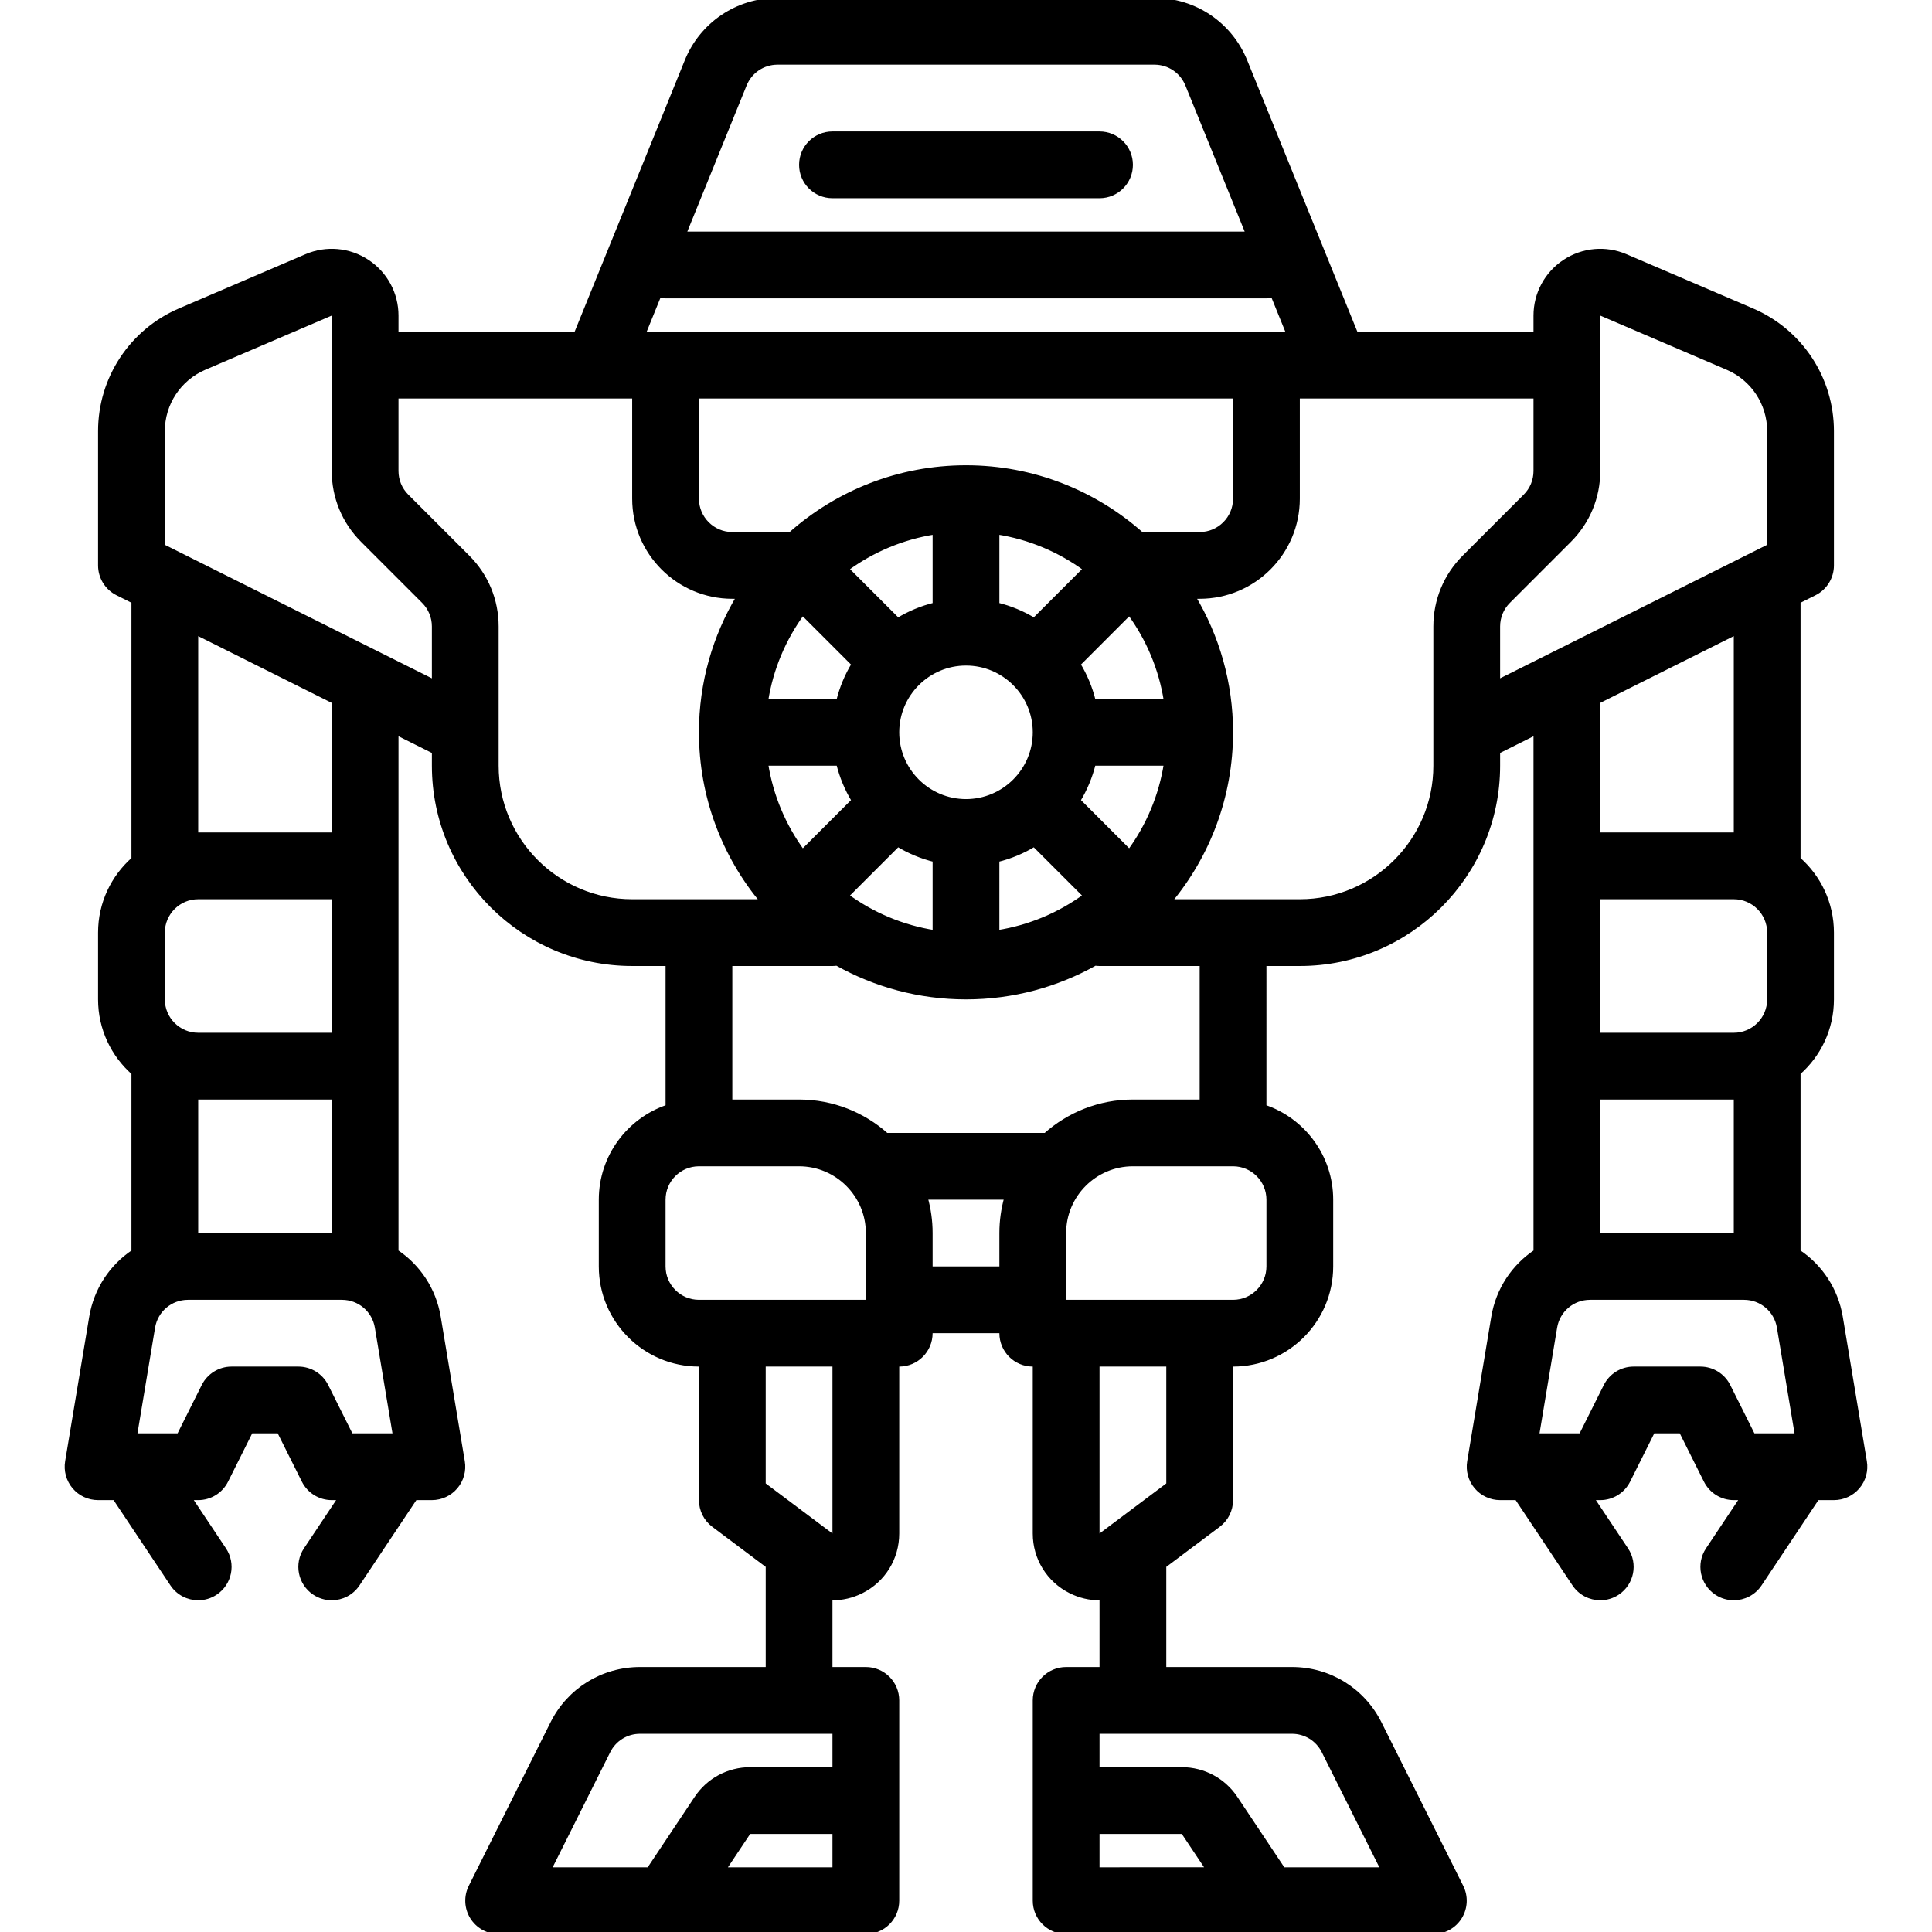 <!DOCTYPE svg PUBLIC "-//W3C//DTD SVG 1.1//EN" "http://www.w3.org/Graphics/SVG/1.1/DTD/svg11.dtd">
<!-- Uploaded to: SVG Repo, www.svgrepo.com, Transformed by: SVG Repo Mixer Tools -->
<svg fill="#000000" height="800px" width="800px" version="1.1" id="Capa_1" xmlns="http://www.w3.org/2000/svg" xmlns:xlink="http://www.w3.org/1999/xlink" viewBox="0 0 463.001 463.001" xml:space="preserve" stroke="#000000">
<g id="SVGRepo_bgCarrier" stroke-width="0"/>
<g id="SVGRepo_tracerCarrier" stroke-linecap="round" stroke-linejoin="round"/>
<g id="SVGRepo_iconCarrier"> <g> <path d="M446.899,350.267l-5.772-34.631c-1.105-6.631-4.888-12.186-10.126-15.681v-42.814c4.899-4.31,8-10.619,8-17.642v-16 c0-7.023-3.101-13.332-8-17.642v-61.723l3.854-1.927c2.54-1.27,4.146-3.867,4.146-6.708v-32.174 c0-12.618-7.494-23.983-19.092-28.953l-30.304-12.987c-4.803-2.059-10.276-1.571-14.639,1.307 C370.604,65.569,368,70.406,368,75.631V80h-43.043l-26.469-65.228C294.898,5.798,286.333,0,276.667,0h-90.334 c-9.666,0-18.23,5.798-21.806,14.737L138.044,80H95.001v-4.369c0-5.226-2.604-10.063-6.967-12.939 c-4.363-2.877-9.838-3.366-14.639-1.307L43.092,74.373C31.495,79.343,24,90.708,24,103.326V135.5c0,2.841,1.605,5.438,4.146,6.708 L32,144.135v61.723c-4.899,4.31-8,10.619-8,17.642v16c0,7.023,3.101,13.332,8,17.642v42.814c-5.238,3.495-9.021,9.05-10.127,15.681 l-5.771,34.63c-0.362,2.175,0.251,4.398,1.676,6.081S21.295,359,23.5,359h3.986l13.773,20.66c1.445,2.168,3.823,3.341,6.247,3.341 c1.43,0,2.875-0.408,4.153-1.261c3.446-2.297,4.378-6.954,2.08-10.4L45.514,359H47.5c2.841,0,5.438-1.605,6.708-4.146L60.135,343 h6.73l5.927,11.854C74.063,357.395,76.66,359,79.5,359h1.986l-8.227,12.34c-2.298,3.446-1.366,8.103,2.08,10.4 c1.278,0.853,2.724,1.261,4.153,1.261c2.424,0,4.802-1.173,6.247-3.341L99.514,359h3.986c2.205,0,4.298-0.97,5.723-2.652 s2.038-3.906,1.676-6.081l-5.772-34.631c-1.105-6.631-4.888-12.186-10.126-15.681v-124.32l9,4.5v3.365 c0,26.191,21.309,47.5,47.5,47.5h8.5v34.234c-9.29,3.138-16,11.93-16,22.266v16c0,12.958,10.542,23.5,23.5,23.5h0.5v32.5 c0,2.361,1.111,4.583,3,6l13.012,9.759c-0.003,0.081-0.012,0.16-0.012,0.241V400h-30.611c-8.959,0-17.013,4.978-21.019,12.991 l-19.578,39.155c-1.163,2.325-1.038,5.086,0.328,7.297c1.366,2.211,3.78,3.557,6.38,3.557h39.979c0.005,0,0.009,0.001,0.014,0.001 c0.005,0,0.011-0.001,0.016-0.001H207.5c4.143,0,7.5-3.358,7.5-7.5v-48c0-4.142-3.357-7.5-7.5-7.5H199v-17.005 c0.162,0.005,0.323,0.02,0.484,0.02c2.36,0,4.735-0.545,6.947-1.65c5.285-2.643,8.568-7.955,8.568-13.864V327h0.5 c4.143,0,7.5-3.358,7.5-7.5V319h16.5c0.169,0,0.334-0.014,0.5-0.025v0.525c0,4.142,3.357,7.5,7.5,7.5h0.5v40.5 c0,5.909,3.283,11.221,8.568,13.864c2.212,1.106,4.587,1.65,6.947,1.65c0.162,0,0.323-0.014,0.484-0.02V400h-8.5 c-4.143,0-7.5,3.358-7.5,7.5v48c0,4.142,3.357,7.5,7.5,7.5h47.991c0.005,0,0.011,0.001,0.016,0.001 c0.005,0,0.009-0.001,0.014-0.001H343.5c2.6,0,5.014-1.346,6.38-3.557c1.366-2.211,1.491-4.972,0.328-7.297l-19.578-39.155 c-4.006-8.013-12.06-12.991-21.019-12.991H279v-24.5c0-0.081-0.01-0.16-0.012-0.241L292,365.5c1.889-1.417,3-3.639,3-6V327h0.5 c12.958,0,23.5-10.542,23.5-23.5v-16c0-10.336-6.71-19.128-16-22.266V231h8.5c26.191,0,47.5-21.309,47.5-47.5v-3.365l9-4.5v124.32 c-5.238,3.495-9.021,9.05-10.127,15.681l-5.771,34.63c-0.362,2.175,0.251,4.398,1.676,6.081S357.295,359,359.5,359h3.986 l13.773,20.66c1.445,2.168,3.823,3.341,6.247,3.341c1.43,0,2.875-0.408,4.153-1.261c3.446-2.297,4.378-6.954,2.08-10.4L381.514,359 h1.986c2.841,0,5.438-1.605,6.708-4.146L396.135,343h6.73l5.927,11.854c1.271,2.541,3.867,4.146,6.708,4.146h1.986l-8.227,12.34 c-2.298,3.446-1.366,8.103,2.08,10.4c1.278,0.853,2.724,1.261,4.153,1.261c2.424,0,4.802-1.173,6.247-3.341L435.514,359h3.986 c2.205,0,4.298-0.97,5.723-2.652S447.261,352.442,446.899,350.267z M178.441,20.343c1.298-3.246,4.396-5.343,7.893-5.343h90.334 c3.496,0,6.595,2.097,7.907,5.378L299.03,56H163.971L178.441,20.343z M157.95,70.838c0.5,0.105,1.019,0.162,1.55,0.162h144 c0.532,0,1.05-0.057,1.551-0.162L308.769,80H231.5h-77.269L157.95,70.838z M204.569,159.176c-1.644,2.701-2.886,5.671-3.659,8.823 h-17.327c1.214-7.785,4.291-14.957,8.752-21.058L204.569,159.176z M202.942,136.334c6.101-4.461,13.274-7.538,21.059-8.752v17.327 c-3.152,0.773-6.122,2.015-8.824,3.659L202.942,136.334z M200.91,182.999c0.773,3.153,2.016,6.124,3.66,8.826l-12.234,12.235 c-4.461-6.102-7.539-13.275-8.752-21.061H200.91z M215.176,202.431c2.702,1.644,5.672,2.886,8.824,3.659v17.327 c-7.785-1.214-14.958-4.291-21.059-8.752L215.176,202.431z M215,175.5c0-9.098,7.402-16.5,16.5-16.5s16.5,7.402,16.5,16.5 s-7.402,16.5-16.5,16.5S215,184.598,215,175.5z M247.825,148.569c-2.702-1.644-5.672-2.886-8.824-3.659v-17.327 c7.785,1.214,14.958,4.291,21.059,8.752L247.825,148.569z M270.666,146.941c4.461,6.101,7.538,13.274,8.752,21.058h-17.327 c-0.773-3.152-2.015-6.122-3.659-8.823L270.666,146.941z M239,206.091c3.152-0.773,6.122-2.015,8.824-3.659l12.234,12.235 c-6.101,4.461-13.274,7.538-21.059,8.752V206.091z M258.432,191.824c1.644-2.702,2.886-5.673,3.66-8.825h17.327 c-1.214,7.786-4.291,14.959-8.752,21.06L258.432,191.824z M273.579,128c-11.213-9.944-25.948-16-42.078-16s-30.866,6.056-42.078,16 H175.5c-4.687,0-8.5-3.813-8.5-8.5V95h64.5H296v24.5c0,4.687-3.813,8.5-8.5,8.5H273.579z M39,223.5c0-4.687,3.813-8.5,8.5-8.5H80 v33H47.5c-4.687,0-8.5-3.813-8.5-8.5V223.5z M47,200.013v-48.377l33,16.5V200H47.5C47.333,200,47.167,200.009,47,200.013z M80,263 v33H47v-33.013c0.167,0.003,0.332,0.013,0.5,0.013H80z M84.135,344l-5.927-11.854C76.938,329.605,74.341,328,71.5,328h-16 c-2.841,0-5.438,1.605-6.708,4.146L42.866,344H32.354l4.315-25.897c0.687-4.116,4.213-7.103,8.385-7.103h36.893 c4.172,0,7.698,2.987,8.384,7.103L94.647,344H84.135z M104,163.365l-65-32.5v-27.539c0-6.609,3.926-12.563,10-15.166l30.304-12.987 c0.088-0.038,0.249-0.106,0.473,0.042c0.225,0.148,0.225,0.323,0.225,0.417L80,112.873c0,6.277,2.444,12.179,6.883,16.617 l14.627,14.627c1.606,1.605,2.49,3.74,2.49,6.011V163.365z M151.5,216c-17.921,0-32.5-14.58-32.5-32.5v-8v-25.373 c0-6.277-2.444-12.179-6.883-16.617l-14.627-14.627c-1.606-1.605-2.49-3.74-2.49-6.011V95h57v24.5c0,12.958,10.542,23.5,23.5,23.5 h1.475c-5.692,9.514-8.974,20.627-8.975,32.497c0,0,0,0.001,0,0.001v0v0.001c0,15.381,5.5,29.5,14.632,40.5H151.5z M200,448 h-26.486l5.852-8.778c0.093-0.139,0.248-0.222,0.415-0.222H200V448z M200,415v9h-20.219c-5.194,0-10.016,2.581-12.896,6.902 L155.487,448h-23.851l14.15-28.302c1.449-2.898,4.362-4.698,7.603-4.698H200z M200,367.5c0,0.138,0,0.309-0.276,0.447 c-0.275,0.137-0.412,0.036-0.523-0.047L183,355.75V327h17V367.5z M208,312h-40.5c-4.687,0-8.5-3.813-8.5-8.5v-16 c0-4.687,3.813-8.5,8.5-8.5h24c9.098,0,16.5,7.402,16.5,16.5V312z M240,295.5v8.525c-0.166-0.011-0.331-0.025-0.5-0.025H223v-8.5 c0-2.945-0.415-5.794-1.175-8.5h19.349C240.416,289.706,240,292.555,240,295.5z M250.554,272h-38.107 c-5.571-4.971-12.91-8-20.946-8H175v-33h24.501c0.357,0,0.706-0.034,1.05-0.082c9.164,5.138,19.717,8.082,30.949,8.082 s21.785-2.944,30.949-8.082c0.344,0.048,0.693,0.082,1.05,0.082H288v33h-16.5C263.464,264,256.125,267.029,250.554,272z M263,448 v-9h20.219c0.167,0,0.322,0.083,0.416,0.223l5.852,8.777H263z M309.612,415c3.24,0,6.153,1.8,7.603,4.699L331.365,448h-23.85 l-11.398-17.097c-2.882-4.322-7.703-6.903-12.897-6.903H263v-9H309.612z M280,355.75l-16.2,12.15 c-0.111,0.082-0.247,0.184-0.523,0.047C263,367.809,263,367.638,263,367.5V327h17V355.75z M304,287.5v16c0,4.687-3.813,8.5-8.5,8.5 H255v-16.5c0-9.098,7.402-16.5,16.5-16.5h24C300.187,279,304,282.813,304,287.5z M350.883,133.51 c-4.438,4.438-6.883,10.34-6.883,16.617V175.5v8c0,17.92-14.579,32.5-32.5,32.5h-31.132C289.5,205,295,190.881,295,175.5 c0,0,0,0,0-0.001v0v-0.001c0-11.87-3.282-22.984-8.975-32.498h1.475c12.958,0,23.5-10.542,23.5-23.5V95h57v17.873 c0,2.271-0.884,4.405-2.49,6.011L350.883,133.51z M359,163.365v-13.237c0-2.271,0.884-4.405,2.49-6.011l14.627-14.627 c4.438-4.438,6.883-10.34,6.883-16.617L383,75.631c0-0.094,0-0.269,0.225-0.417c0.224-0.148,0.385-0.08,0.473-0.042L414,88.16 c6.074,2.604,10,8.557,10,15.166v27.539L359,163.365z M415.5,248H383v-33h32.5c4.687,0,8.5,3.813,8.5,8.5v16 C424,244.187,420.187,248,415.5,248z M416,262.987V296h-33v-33h32.5C415.668,263,415.834,262.991,416,262.987z M383,200v-31.865 l33-16.5v48.377c-0.167-0.003-0.332-0.013-0.5-0.013H383z M420.135,344l-5.927-11.854c-1.271-2.541-3.867-4.146-6.708-4.146h-16 c-2.841,0-5.438,1.605-6.708,4.146L378.866,344h-10.512l4.315-25.897c0.687-4.116,4.213-7.103,8.385-7.103h36.893 c4.172,0,7.698,2.987,8.384,7.103L430.647,344H420.135z"/> <path d="M263.5,32h-64c-4.143,0-7.5,3.358-7.5,7.5s3.357,7.5,7.5,7.5h64c4.143,0,7.5-3.358,7.5-7.5S267.643,32,263.5,32z"/> </g> </g>
</svg>